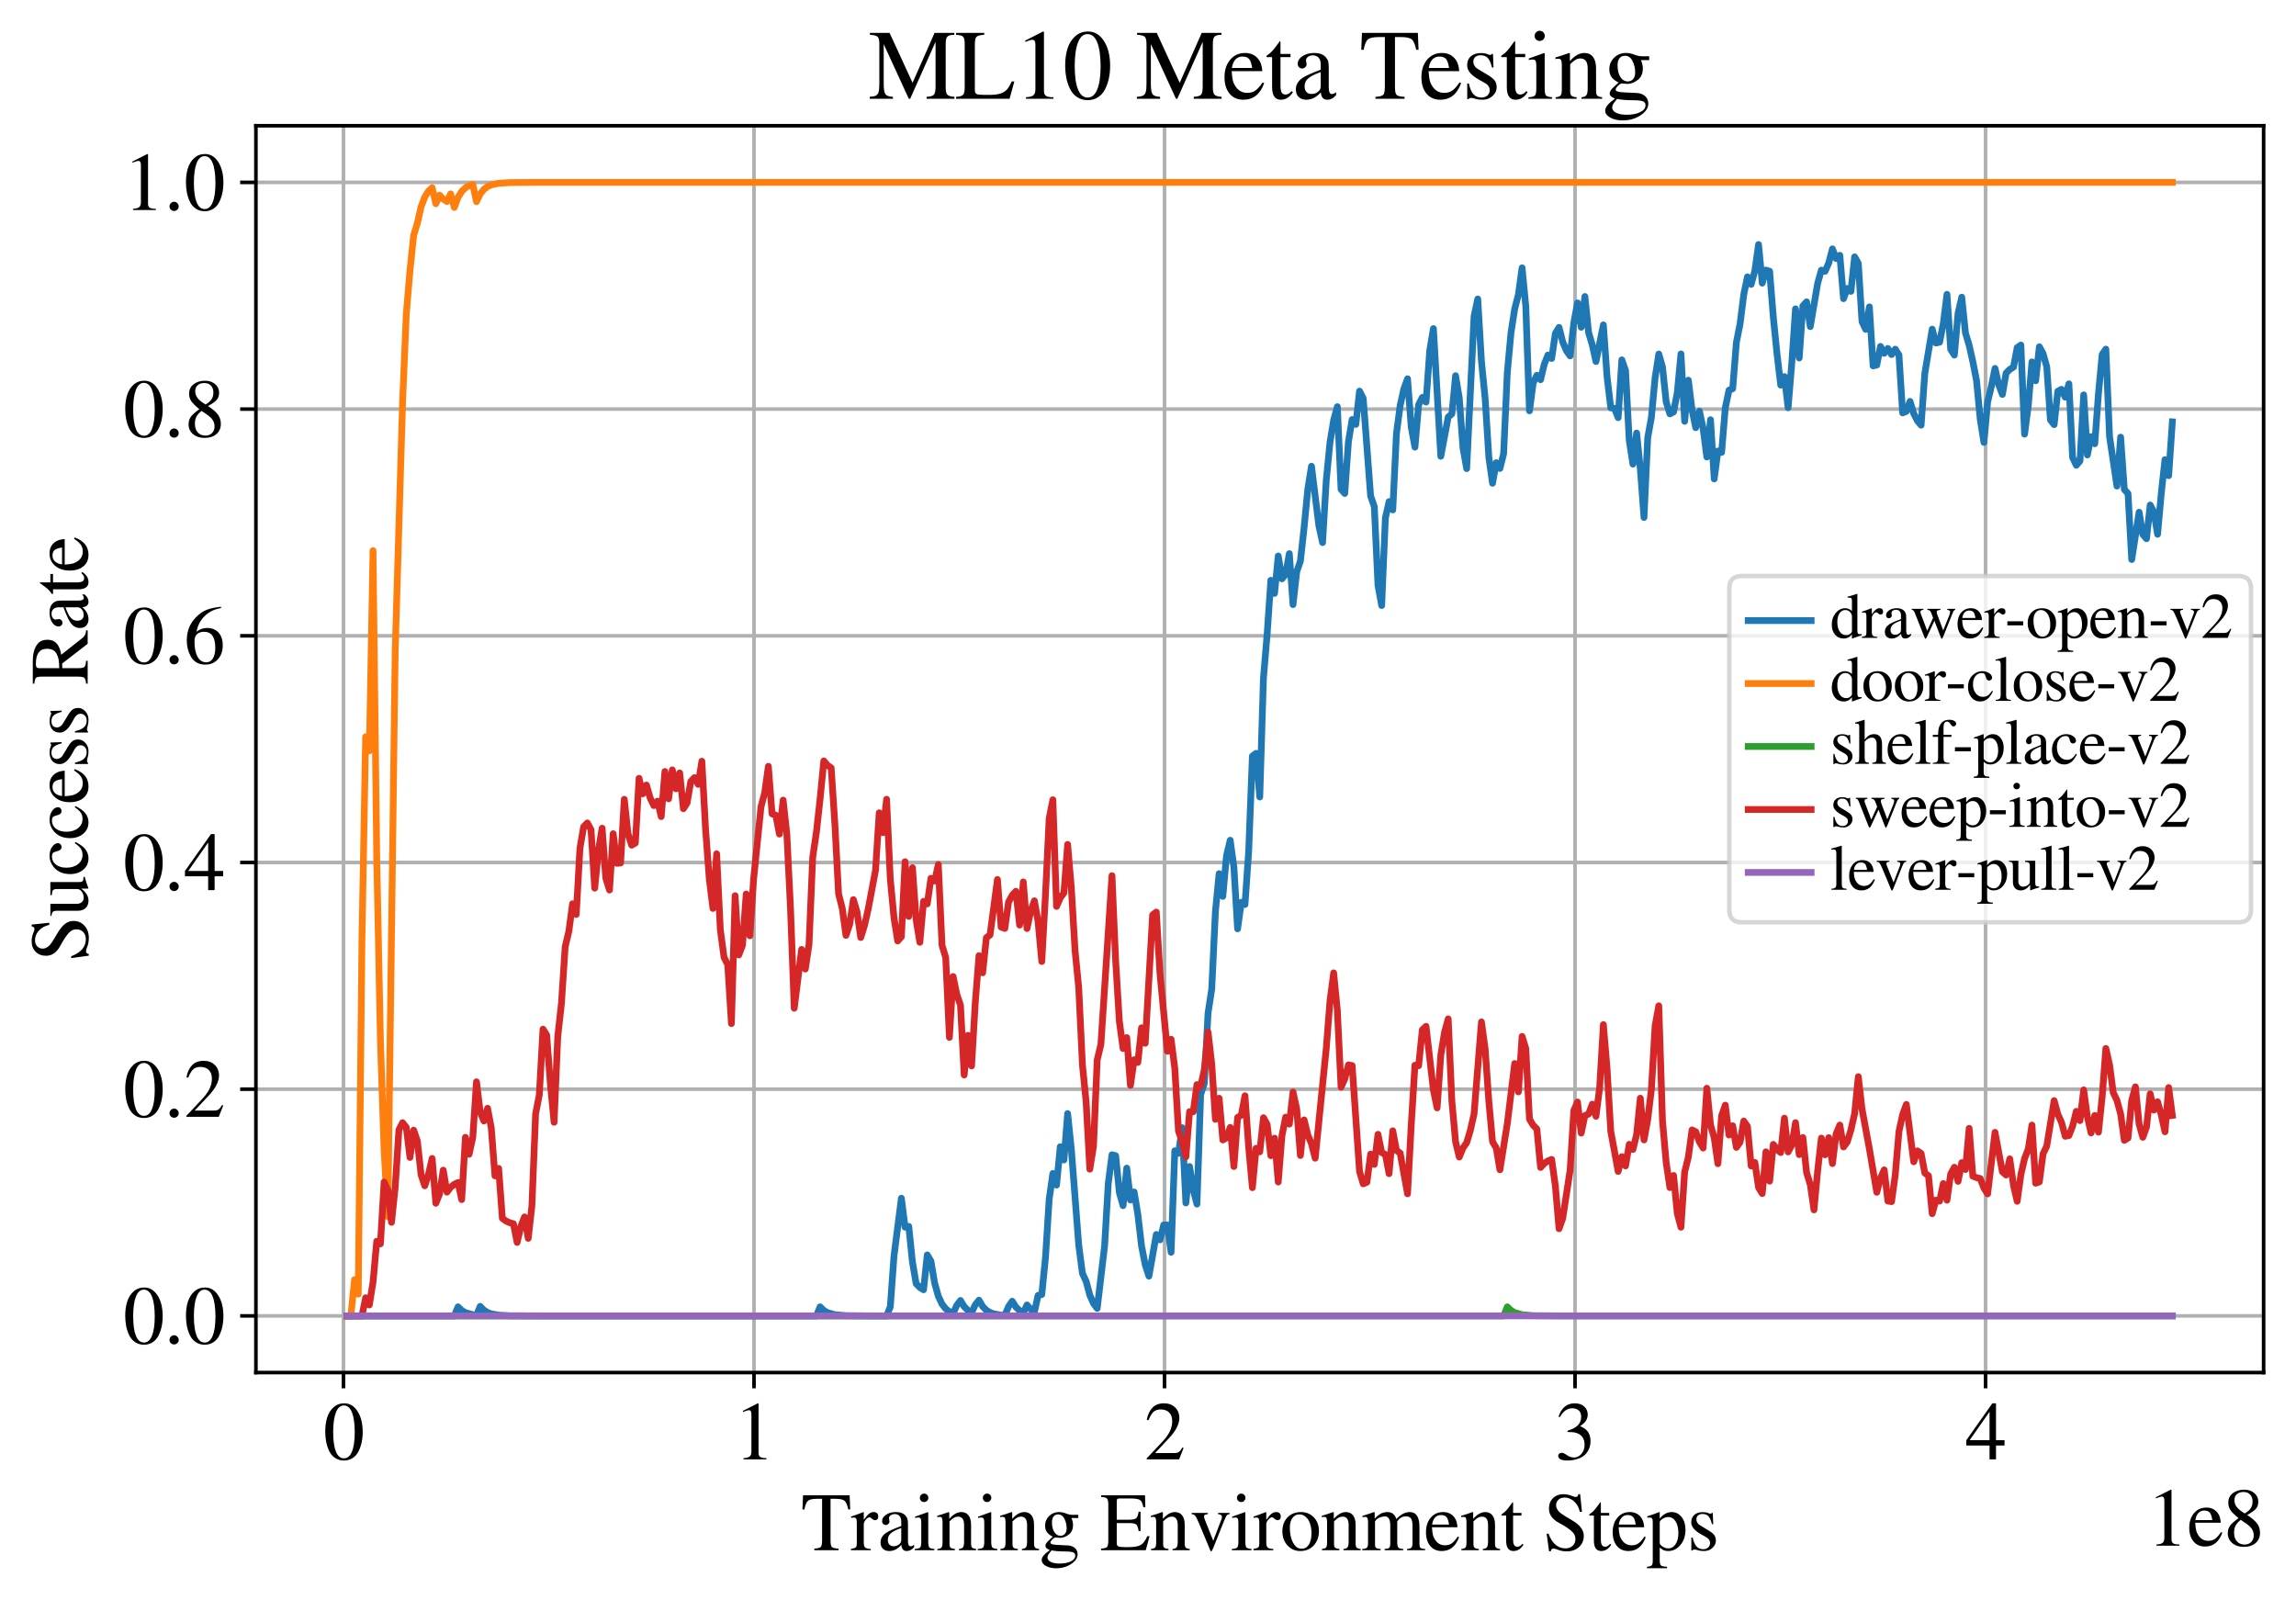 <?xml version="1.0" encoding="utf-8" standalone="no"?>
<!DOCTYPE svg PUBLIC "-//W3C//DTD SVG 1.1//EN"
  "http://www.w3.org/Graphics/SVG/1.1/DTD/svg11.dtd">
<svg xmlns:xlink="http://www.w3.org/1999/xlink" width="510.5pt" height="355.769pt" viewBox="0 0 510.5 355.769" xmlns="http://www.w3.org/2000/svg" version="1.1">
 <defs>
  <style type="text/css">*{stroke-linejoin: round; stroke-linecap: butt}</style>
 </defs>
 <g id="figure_1">
  <g id="patch_1">
   <path d="M 0 355.769 
L 510.5 355.769 
L 510.5 0 
L 0 0 
z
" style="fill: #ffffff"/>
  </g>
  <g id="axes_1">
   <g id="patch_2">
    <path d="M 56.9 305.152 
L 503.3 305.152 
L 503.3 27.952 
L 56.9 27.952 
z
" style="fill: #ffffff"/>
   </g>
   <g id="matplotlib.axis_1">
    <g id="xtick_1">
     <g id="line2d_1">
      <path d="M 76.369 305.152 
L 76.369 27.952 
" clip-path="url(#p9664ac2f12)" style="fill: none; stroke: #b0b0b0; stroke-width: 0.8; stroke-linecap: square"/>
     </g>
     <g id="line2d_2">
      <defs>
       <path id="m50ea2440f4" d="M 0 0 
L 0 3.5 
" style="stroke: #000000; stroke-width: 0.8"/>
      </defs>
      <g>
       <use xlink:href="#m50ea2440f4" x="76.369" y="305.152" style="stroke: #000000; stroke-width: 0.8"/>
      </g>
     </g>
     <g id="text_1">
      <!-- 0 -->
      <g transform="translate(71.869 324.446)scale(0.18 -0.18)">
       <defs>
        <path id="STIXGeneral-Regular-30" d="M 3046 2112 
Q 3046 1683 2963 1302 
Q 2880 922 2717 602 
Q 2554 282 2266 96 
Q 1978 -90 1600 -90 
Q 1210 -90 915 108 
Q 621 307 461 640 
Q 301 973 227 1350 
Q 154 1728 154 2150 
Q 154 2746 301 3222 
Q 448 3699 790 4012 
Q 1133 4326 1626 4326 
Q 2253 4326 2649 3712 
Q 3046 3098 3046 2112 
z
M 2432 2080 
Q 2432 3091 2217 3625 
Q 2003 4160 1587 4160 
Q 1190 4160 979 3622 
Q 768 3085 768 2106 
Q 768 1120 979 598 
Q 1190 77 1600 77 
Q 2003 77 2217 598 
Q 2432 1120 2432 2080 
z
" transform="scale(0.016)"/>
       </defs>
       <use xlink:href="#STIXGeneral-Regular-30"/>
      </g>
     </g>
    </g>
    <g id="xtick_2">
     <g id="line2d_3">
      <path d="M 167.647 305.152 
L 167.647 27.952 
" clip-path="url(#p9664ac2f12)" style="fill: none; stroke: #b0b0b0; stroke-width: 0.8; stroke-linecap: square"/>
     </g>
     <g id="line2d_4">
      <g>
       <use xlink:href="#m50ea2440f4" x="167.647" y="305.152" style="stroke: #000000; stroke-width: 0.8"/>
      </g>
     </g>
     <g id="text_2">
      <!-- 1 -->
      <g transform="translate(163.147 324.446)scale(0.18 -0.18)">
       <defs>
        <path id="STIXGeneral-Regular-31" d="M 2522 0 
L 755 0 
L 755 96 
Q 1107 115 1235 227 
Q 1363 339 1363 608 
L 1363 3482 
Q 1363 3795 1171 3795 
Q 1082 3795 883 3718 
L 710 3654 
L 710 3744 
L 1856 4326 
L 1914 4307 
L 1914 486 
Q 1914 275 2042 185 
Q 2170 96 2522 96 
L 2522 0 
z
" transform="scale(0.016)"/>
       </defs>
       <use xlink:href="#STIXGeneral-Regular-31"/>
      </g>
     </g>
    </g>
    <g id="xtick_3">
     <g id="line2d_5">
      <path d="M 258.924 305.152 
L 258.924 27.952 
" clip-path="url(#p9664ac2f12)" style="fill: none; stroke: #b0b0b0; stroke-width: 0.8; stroke-linecap: square"/>
     </g>
     <g id="line2d_6">
      <g>
       <use xlink:href="#m50ea2440f4" x="258.924" y="305.152" style="stroke: #000000; stroke-width: 0.8"/>
      </g>
     </g>
     <g id="text_3">
      <!-- 2 -->
      <g transform="translate(254.424 324.446)scale(0.18 -0.18)">
       <defs>
        <path id="STIXGeneral-Regular-32" d="M 3034 877 
L 2688 0 
L 186 0 
L 186 77 
L 1325 1286 
Q 1773 1754 1965 2144 
Q 2157 2534 2157 2950 
Q 2157 3379 1920 3616 
Q 1683 3853 1267 3853 
Q 922 3853 720 3673 
Q 518 3494 326 3021 
L 192 3053 
Q 301 3648 630 3987 
Q 960 4326 1523 4326 
Q 2054 4326 2380 4006 
Q 2707 3686 2707 3200 
Q 2707 2477 1888 1613 
L 832 486 
L 2330 486 
Q 2541 486 2665 569 
Q 2790 653 2944 915 
L 3034 877 
z
" transform="scale(0.016)"/>
       </defs>
       <use xlink:href="#STIXGeneral-Regular-32"/>
      </g>
     </g>
    </g>
    <g id="xtick_4">
     <g id="line2d_7">
      <path d="M 350.201 305.152 
L 350.201 27.952 
" clip-path="url(#p9664ac2f12)" style="fill: none; stroke: #b0b0b0; stroke-width: 0.8; stroke-linecap: square"/>
     </g>
     <g id="line2d_8">
      <g>
       <use xlink:href="#m50ea2440f4" x="350.201" y="305.152" style="stroke: #000000; stroke-width: 0.8"/>
      </g>
     </g>
     <g id="text_4">
      <!-- 3 -->
      <g transform="translate(345.701 324.446)scale(0.18 -0.18)">
       <defs>
        <path id="STIXGeneral-Regular-33" d="M 390 3264 
L 288 3290 
Q 435 3770 748 4048 
Q 1062 4326 1542 4326 
Q 1990 4326 2265 4083 
Q 2541 3840 2541 3450 
Q 2541 2925 1946 2566 
Q 2298 2413 2477 2227 
Q 2758 1914 2758 1402 
Q 2758 890 2464 506 
Q 2246 211 1840 60 
Q 1434 -90 979 -90 
Q 262 -90 262 275 
Q 262 378 339 442 
Q 416 506 525 506 
Q 685 506 915 339 
Q 1197 141 1466 141 
Q 1818 141 2058 425 
Q 2298 710 2298 1120 
Q 2298 1856 1632 2048 
Q 1434 2112 979 2112 
L 979 2202 
Q 1338 2323 1517 2432 
Q 2035 2726 2035 3290 
Q 2035 3610 1852 3776 
Q 1670 3942 1344 3942 
Q 768 3942 390 3264 
z
" transform="scale(0.016)"/>
       </defs>
       <use xlink:href="#STIXGeneral-Regular-33"/>
      </g>
     </g>
    </g>
    <g id="xtick_5">
     <g id="line2d_9">
      <path d="M 441.478 305.152 
L 441.478 27.952 
" clip-path="url(#p9664ac2f12)" style="fill: none; stroke: #b0b0b0; stroke-width: 0.8; stroke-linecap: square"/>
     </g>
     <g id="line2d_10">
      <g>
       <use xlink:href="#m50ea2440f4" x="441.478" y="305.152" style="stroke: #000000; stroke-width: 0.8"/>
      </g>
     </g>
     <g id="text_5">
      <!-- 4 -->
      <g transform="translate(436.978 324.446)scale(0.18 -0.18)">
       <defs>
        <path id="STIXGeneral-Regular-34" d="M 3027 1069 
L 2368 1069 
L 2368 0 
L 1869 0 
L 1869 1069 
L 77 1069 
L 77 1478 
L 2086 4326 
L 2368 4326 
L 2368 1478 
L 3027 1478 
L 3027 1069 
z
M 1869 1478 
L 1869 3674 
L 333 1478 
L 1869 1478 
z
" transform="scale(0.016)"/>
       </defs>
       <use xlink:href="#STIXGeneral-Regular-34"/>
      </g>
     </g>
    </g>
    <g id="text_6">
     <!-- Training Environment Steps -->
     <g transform="translate(178.105 344.646)scale(0.18 -0.18)">
      <defs>
       <path id="STIXGeneral-Regular-54" d="M 3795 3149 
L 3642 3149 
Q 3539 3674 3353 3821 
Q 3168 3968 2656 3968 
L 2278 3968 
L 2278 710 
Q 2278 346 2387 243 
Q 2496 141 2893 122 
L 2893 0 
L 1024 0 
L 1024 122 
Q 1427 147 1526 256 
Q 1626 365 1626 787 
L 1626 3968 
L 1242 3968 
Q 723 3968 540 3817 
Q 358 3667 262 3149 
L 109 3149 
L 154 4237 
L 3750 4237 
L 3795 3149 
z
" transform="scale(0.016)"/>
       <path id="STIXGeneral-Regular-72" d="M 1024 2931 
L 1024 2342 
Q 1267 2688 1430 2816 
Q 1594 2944 1792 2944 
Q 1958 2944 2051 2854 
Q 2144 2765 2144 2605 
Q 2144 2470 2077 2393 
Q 2010 2317 1894 2317 
Q 1773 2317 1638 2445 
Q 1536 2541 1472 2541 
Q 1338 2541 1181 2355 
Q 1024 2170 1024 2016 
L 1024 576 
Q 1024 301 1133 205 
Q 1242 109 1568 96 
L 1568 0 
L 32 0 
L 32 96 
Q 339 154 412 224 
Q 486 294 486 538 
L 486 2138 
Q 486 2349 438 2435 
Q 390 2522 269 2522 
Q 166 2522 45 2496 
L 45 2598 
Q 448 2726 992 2944 
L 1024 2931 
z
" transform="scale(0.016)"/>
       <path id="STIXGeneral-Regular-61" d="M 2829 422 
L 2829 243 
Q 2586 -64 2253 -64 
Q 1888 -64 1843 403 
L 1837 403 
Q 1427 -64 909 -64 
Q 608 -64 422 112 
Q 237 288 237 602 
Q 237 1050 685 1350 
Q 992 1555 1837 1869 
L 1837 2214 
Q 1837 2502 1699 2646 
Q 1562 2790 1338 2790 
Q 1146 2790 1018 2697 
Q 890 2605 890 2477 
Q 890 2419 909 2348 
Q 928 2278 928 2208 
Q 928 2112 841 2029 
Q 755 1946 634 1946 
Q 525 1946 441 2029 
Q 358 2112 358 2240 
Q 358 2547 685 2752 
Q 986 2944 1421 2944 
Q 1939 2944 2176 2656 
Q 2291 2522 2323 2384 
Q 2355 2246 2355 1946 
L 2355 723 
Q 2355 301 2554 301 
Q 2682 301 2829 422 
z
M 1837 813 
L 1837 1715 
Q 1248 1510 1018 1293 
Q 800 1094 800 800 
Q 800 557 921 432 
Q 1043 307 1242 307 
Q 1453 307 1613 410 
Q 1747 506 1792 589 
Q 1837 672 1837 813 
z
" transform="scale(0.016)"/>
       <path id="STIXGeneral-Regular-69" d="M 1152 4045 
Q 1152 3904 1056 3811 
Q 960 3718 819 3718 
Q 685 3718 592 3811 
Q 499 3904 499 4045 
Q 499 4179 595 4275 
Q 691 4371 826 4371 
Q 966 4371 1059 4275 
Q 1152 4179 1152 4045 
z
M 1619 0 
L 102 0 
L 102 96 
Q 435 115 521 211 
Q 608 307 608 666 
L 608 2118 
Q 608 2342 563 2432 
Q 518 2522 397 2522 
Q 243 2522 128 2490 
L 128 2592 
L 1120 2944 
L 1146 2918 
L 1146 672 
Q 1146 314 1226 218 
Q 1306 122 1619 96 
L 1619 0 
z
" transform="scale(0.016)"/>
       <path id="STIXGeneral-Regular-6e" d="M 3104 0 
L 1773 0 
L 1779 96 
Q 2016 115 2096 233 
Q 2176 352 2176 672 
L 2176 1946 
Q 2176 2592 1709 2592 
Q 1549 2592 1408 2515 
Q 1267 2438 1050 2227 
L 1050 461 
Q 1050 269 1136 192 
Q 1222 115 1466 96 
L 1466 0 
L 115 0 
L 115 96 
Q 358 115 435 214 
Q 512 314 512 602 
L 512 2157 
Q 512 2394 467 2483 
Q 422 2573 288 2573 
Q 160 2573 102 2547 
L 102 2656 
Q 550 2784 979 2944 
L 1030 2925 
L 1030 2426 
L 1037 2426 
Q 1491 2944 1958 2944 
Q 2323 2944 2518 2688 
Q 2714 2432 2714 1958 
L 2714 544 
Q 2714 288 2790 205 
Q 2867 122 3104 96 
L 3104 0 
z
" transform="scale(0.016)"/>
       <path id="STIXGeneral-Regular-67" d="M 3008 2483 
L 2477 2483 
Q 2598 2208 2598 1946 
Q 2598 1453 2265 1203 
Q 1933 954 1600 954 
Q 1530 954 1357 973 
L 1235 986 
Q 1107 947 979 812 
Q 851 678 851 582 
Q 851 435 1350 410 
L 2176 371 
Q 2528 358 2739 172 
Q 2950 -13 2950 -314 
Q 2950 -685 2566 -986 
Q 2035 -1395 1286 -1395 
Q 826 -1395 502 -1212 
Q 179 -1030 179 -774 
Q 179 -595 320 -419 
Q 461 -243 806 6 
Q 602 102 534 172 
Q 467 243 467 346 
Q 467 531 762 787 
Q 909 915 1037 1043 
Q 717 1203 579 1401 
Q 442 1600 442 1901 
Q 442 2336 752 2640 
Q 1062 2944 1510 2944 
Q 1766 2944 2022 2848 
L 2163 2797 
Q 2349 2733 2515 2733 
L 3008 2733 
L 3008 2483 
z
M 973 2163 
L 973 2144 
Q 973 1683 1155 1398 
Q 1338 1114 1632 1114 
Q 1850 1114 1978 1270 
Q 2106 1427 2106 1690 
Q 2106 2112 1914 2464 
Q 1754 2765 1446 2765 
Q 1222 2765 1097 2605 
Q 973 2445 973 2163 
z
M 2771 -410 
Q 2771 -230 2595 -163 
Q 2419 -96 1978 -96 
Q 1344 -96 941 -13 
Q 749 -243 688 -348 
Q 627 -454 627 -563 
Q 627 -774 880 -902 
Q 1133 -1030 1555 -1030 
Q 2099 -1030 2435 -860 
Q 2771 -691 2771 -410 
z
" transform="scale(0.016)"/>
       <path id="STIXGeneral-Regular-20" transform="scale(0.016)"/>
       <path id="STIXGeneral-Regular-45" d="M 3821 1082 
L 3526 0 
L 77 0 
L 77 122 
Q 442 147 538 252 
Q 634 358 634 730 
L 634 3520 
Q 634 3878 534 3987 
Q 435 4096 77 4115 
L 77 4237 
L 3469 4237 
L 3494 3322 
L 3334 3322 
Q 3264 3750 3085 3872 
Q 2906 3994 2349 3994 
L 1510 3994 
Q 1370 3994 1328 3952 
Q 1286 3910 1286 3763 
L 1286 2355 
L 2253 2355 
Q 2656 2355 2787 2470 
Q 2918 2586 2976 2970 
L 3123 2970 
L 3123 1472 
L 2976 1472 
Q 2918 1875 2790 1984 
Q 2662 2093 2253 2093 
L 1286 2093 
L 1286 538 
Q 1286 346 1420 291 
Q 1555 237 1933 237 
L 2163 237 
Q 2848 237 3136 403 
Q 3424 570 3642 1082 
L 3821 1082 
z
" transform="scale(0.016)"/>
       <path id="STIXGeneral-Regular-76" d="M 3053 2880 
L 3053 2784 
Q 2906 2771 2835 2688 
Q 2765 2605 2637 2285 
L 1818 230 
Q 1690 -90 1638 -90 
Q 1587 -90 1523 77 
Q 1510 96 1497 141 
Q 1485 186 1472 211 
L 704 2048 
Q 499 2534 403 2652 
Q 307 2771 122 2784 
L 122 2880 
L 1376 2880 
L 1376 2784 
Q 1210 2771 1146 2732 
Q 1082 2694 1082 2611 
Q 1082 2509 1139 2368 
L 1792 730 
L 2426 2387 
Q 2464 2483 2464 2579 
Q 2464 2758 2163 2784 
L 2163 2880 
L 3053 2880 
z
" transform="scale(0.016)"/>
       <path id="STIXGeneral-Regular-6f" d="M 3008 1478 
Q 3008 806 2608 371 
Q 2208 -64 1568 -64 
Q 979 -64 582 368 
Q 186 800 186 1459 
Q 186 2125 582 2534 
Q 979 2944 1626 2944 
Q 2221 2944 2614 2537 
Q 3008 2131 3008 1478 
z
M 2432 1306 
Q 2432 2035 2112 2445 
Q 1856 2765 1504 2765 
Q 1171 2765 966 2493 
Q 762 2221 762 1747 
Q 762 928 1101 435 
Q 1318 115 1677 115 
Q 2029 115 2230 432 
Q 2432 749 2432 1306 
z
" transform="scale(0.016)"/>
       <path id="STIXGeneral-Regular-6d" d="M 4960 0 
L 3565 0 
L 3565 96 
Q 3834 122 3907 208 
Q 3981 294 3981 576 
L 3981 1894 
Q 3981 2278 3869 2444 
Q 3757 2611 3488 2611 
Q 3264 2611 3107 2521 
Q 2950 2432 2803 2221 
L 2803 608 
Q 2803 301 2896 201 
Q 2989 102 3264 96 
L 3264 0 
L 1830 0 
L 1830 96 
Q 2112 115 2189 188 
Q 2266 262 2266 550 
L 2266 1901 
Q 2266 2611 1850 2611 
Q 1670 2611 1468 2531 
Q 1267 2451 1171 2336 
Q 1088 2240 1088 2227 
L 1088 448 
Q 1088 243 1177 176 
Q 1267 109 1523 96 
L 1523 0 
L 102 0 
L 102 96 
Q 371 102 460 195 
Q 550 288 550 563 
L 550 2150 
Q 550 2387 499 2480 
Q 448 2573 326 2573 
Q 230 2573 122 2547 
L 122 2656 
Q 557 2778 1011 2944 
L 1062 2925 
L 1062 2451 
L 1075 2451 
Q 1363 2752 1584 2848 
Q 1805 2944 2054 2944 
Q 2560 2944 2733 2406 
Q 3232 2944 3776 2944 
Q 4518 2944 4518 1792 
L 4518 493 
Q 4518 282 4582 202 
Q 4646 122 4794 109 
L 4960 96 
L 4960 0 
z
" transform="scale(0.016)"/>
       <path id="STIXGeneral-Regular-65" d="M 2611 1050 
L 2714 1005 
Q 2330 -64 1376 -64 
Q 813 -64 486 329 
Q 160 723 160 1389 
Q 160 2074 525 2509 
Q 890 2944 1485 2944 
Q 2061 2944 2374 2502 
Q 2560 2246 2592 1773 
L 621 1773 
Q 646 1370 700 1158 
Q 755 947 915 730 
Q 1184 378 1626 378 
Q 1939 378 2153 531 
Q 2368 685 2611 1050 
z
M 634 1978 
L 1939 1978 
Q 1882 2381 1750 2547 
Q 1619 2714 1312 2714 
Q 1043 2714 864 2525 
Q 685 2336 634 1978 
z
" transform="scale(0.016)"/>
       <path id="STIXGeneral-Regular-74" d="M 1702 493 
L 1786 422 
Q 1478 -64 1011 -64 
Q 448 -64 448 749 
L 448 2675 
L 109 2675 
Q 83 2694 83 2720 
Q 83 2771 192 2842 
Q 435 2982 813 3526 
Q 826 3546 874 3606 
Q 922 3667 941 3706 
Q 986 3706 986 3622 
L 986 2880 
L 1632 2880 
L 1632 2675 
L 986 2675 
L 986 845 
Q 986 538 1062 403 
Q 1139 269 1318 269 
Q 1510 269 1702 493 
z
" transform="scale(0.016)"/>
       <path id="STIXGeneral-Regular-53" d="M 3002 2963 
L 2842 2963 
Q 2733 3360 2579 3565 
Q 2189 4064 1651 4064 
Q 1357 4064 1181 3894 
Q 1005 3725 1005 3456 
Q 1005 3328 1069 3206 
Q 1133 3085 1206 2998 
Q 1280 2912 1465 2784 
Q 1651 2656 1766 2589 
Q 1882 2522 2150 2362 
Q 2669 2061 2905 1763 
Q 3142 1466 3142 1107 
Q 3142 576 2771 243 
Q 2400 -90 1837 -90 
Q 1421 -90 1082 58 
Q 915 128 781 128 
Q 704 128 653 70 
Q 602 13 602 -83 
L 461 -83 
L 275 1274 
L 416 1274 
Q 845 141 1734 141 
Q 2074 141 2285 342 
Q 2496 544 2496 858 
Q 2496 1158 2310 1363 
Q 2003 1696 1235 2106 
Q 454 2522 454 3206 
Q 454 3718 768 4022 
Q 1082 4326 1568 4326 
Q 1907 4326 2240 4186 
Q 2413 4109 2522 4109 
Q 2688 4109 2726 4326 
L 2861 4326 
L 3002 2963 
z
" transform="scale(0.016)"/>
       <path id="STIXGeneral-Regular-70" d="M 1018 2931 
L 1018 2438 
Q 1421 2944 1939 2944 
Q 2406 2944 2707 2560 
Q 3008 2176 3008 1581 
Q 3008 883 2621 409 
Q 2234 -64 1664 -64 
Q 1466 -64 1328 -6 
Q 1190 51 1018 211 
L 1018 -794 
Q 1018 -1094 1120 -1180 
Q 1222 -1267 1581 -1274 
L 1581 -1389 
L 32 -1389 
L 32 -1280 
Q 314 -1254 397 -1171 
Q 480 -1088 480 -838 
L 480 2157 
Q 480 2381 429 2451 
Q 378 2522 218 2522 
Q 115 2522 58 2515 
L 58 2618 
Q 506 2752 979 2944 
L 1018 2931 
z
M 1018 2138 
L 1018 563 
Q 1018 422 1238 281 
Q 1459 141 1683 141 
Q 2029 141 2243 467 
Q 2458 794 2458 1325 
Q 2458 1888 2243 2224 
Q 2029 2560 1670 2560 
Q 1446 2560 1232 2419 
Q 1018 2278 1018 2138 
z
" transform="scale(0.016)"/>
       <path id="STIXGeneral-Regular-73" d="M 998 1926 
L 1664 1523 
Q 1984 1331 2105 1164 
Q 2227 998 2227 736 
Q 2227 416 1961 176 
Q 1696 -64 1331 -64 
Q 1030 -64 864 -6 
Q 691 51 570 51 
Q 461 51 416 -26 
L 333 -26 
L 333 979 
L 435 979 
Q 538 512 730 294 
Q 922 77 1248 77 
Q 1485 77 1632 211 
Q 1779 346 1779 550 
Q 1779 845 1440 1030 
L 1094 1222 
Q 326 1651 326 2150 
Q 326 2522 566 2730 
Q 806 2938 1210 2938 
Q 1491 2938 1638 2867 
Q 1754 2816 1818 2816 
Q 1862 2816 1920 2880 
L 1990 2880 
L 2022 2010 
L 1926 2010 
Q 1818 2445 1654 2621 
Q 1491 2797 1203 2797 
Q 986 2797 854 2688 
Q 723 2579 723 2362 
Q 723 2253 796 2128 
Q 870 2003 998 1926 
z
" transform="scale(0.016)"/>
      </defs>
      <use xlink:href="#STIXGeneral-Regular-54"/>
      <use xlink:href="#STIXGeneral-Regular-72" x="61.1"/>
      <use xlink:href="#STIXGeneral-Regular-61" x="94.4"/>
      <use xlink:href="#STIXGeneral-Regular-69" x="138.8"/>
      <use xlink:href="#STIXGeneral-Regular-6e" x="166.6"/>
      <use xlink:href="#STIXGeneral-Regular-69" x="216.6"/>
      <use xlink:href="#STIXGeneral-Regular-6e" x="244.4"/>
      <use xlink:href="#STIXGeneral-Regular-67" x="294.4"/>
      <use xlink:href="#STIXGeneral-Regular-20" x="344.4"/>
      <use xlink:href="#STIXGeneral-Regular-45" x="369.4"/>
      <use xlink:href="#STIXGeneral-Regular-6e" x="430.5"/>
      <use xlink:href="#STIXGeneral-Regular-76" x="480.5"/>
      <use xlink:href="#STIXGeneral-Regular-69" x="530.5"/>
      <use xlink:href="#STIXGeneral-Regular-72" x="558.3"/>
      <use xlink:href="#STIXGeneral-Regular-6f" x="591.6"/>
      <use xlink:href="#STIXGeneral-Regular-6e" x="641.6"/>
      <use xlink:href="#STIXGeneral-Regular-6d" x="691.6"/>
      <use xlink:href="#STIXGeneral-Regular-65" x="769.4"/>
      <use xlink:href="#STIXGeneral-Regular-6e" x="813.8"/>
      <use xlink:href="#STIXGeneral-Regular-74" x="863.8"/>
      <use xlink:href="#STIXGeneral-Regular-20" x="891.6"/>
      <use xlink:href="#STIXGeneral-Regular-53" x="916.6"/>
      <use xlink:href="#STIXGeneral-Regular-74" x="972.2"/>
      <use xlink:href="#STIXGeneral-Regular-65" x="1000"/>
      <use xlink:href="#STIXGeneral-Regular-70" x="1044.4"/>
      <use xlink:href="#STIXGeneral-Regular-73" x="1094.4"/>
     </g>
    </g>
    <g id="text_7">
     <!-- 1e8 -->
     <g transform="translate(477.307 343.646)scale(0.18 -0.18)">
      <defs>
       <path id="STIXGeneral-Regular-38" d="M 2848 992 
Q 2848 499 2505 204 
Q 2163 -90 1587 -90 
Q 1050 -90 704 204 
Q 358 499 358 954 
Q 358 1293 524 1533 
Q 691 1773 1190 2125 
Q 710 2522 553 2765 
Q 397 3008 397 3328 
Q 397 3782 745 4054 
Q 1094 4326 1638 4326 
Q 2106 4326 2410 4060 
Q 2714 3795 2714 3411 
Q 2714 3059 2531 2848 
Q 2349 2637 1856 2374 
Q 2432 1990 2640 1689 
Q 2848 1389 2848 992 
z
M 2272 3411 
Q 2272 3744 2086 3945 
Q 1901 4147 1574 4147 
Q 1248 4147 1059 3977 
Q 870 3808 870 3513 
Q 870 3219 1059 2979 
Q 1248 2739 1670 2490 
Q 1997 2682 2134 2896 
Q 2272 3110 2272 3411 
z
M 1734 1741 
L 1357 1997 
Q 1075 1766 960 1545 
Q 845 1325 845 1011 
Q 845 576 1065 333 
Q 1286 90 1658 90 
Q 1971 90 2166 285 
Q 2362 480 2362 794 
Q 2362 1082 2214 1299 
Q 2067 1517 1734 1741 
z
" transform="scale(0.016)"/>
      </defs>
      <use xlink:href="#STIXGeneral-Regular-31"/>
      <use xlink:href="#STIXGeneral-Regular-65" x="50"/>
      <use xlink:href="#STIXGeneral-Regular-38" x="94.4"/>
     </g>
    </g>
   </g>
   <g id="matplotlib.axis_2">
    <g id="ytick_1">
     <g id="line2d_11">
      <path d="M 56.9 292.552 
L 503.3 292.552 
" clip-path="url(#p9664ac2f12)" style="fill: none; stroke: #b0b0b0; stroke-width: 0.8; stroke-linecap: square"/>
     </g>
     <g id="line2d_12">
      <defs>
       <path id="m077a9dcd43" d="M 0 0 
L -3.5 0 
" style="stroke: #000000; stroke-width: 0.8"/>
      </defs>
      <g>
       <use xlink:href="#m077a9dcd43" x="56.9" y="292.552" style="stroke: #000000; stroke-width: 0.8"/>
      </g>
     </g>
     <g id="text_8">
      <!-- 0.0 -->
      <g transform="translate(27.4 298.699)scale(0.18 -0.18)">
       <defs>
        <path id="STIXGeneral-Regular-2e" d="M 1158 275 
Q 1158 134 1052 32 
Q 947 -70 800 -70 
Q 653 -70 550 32 
Q 448 134 448 281 
Q 448 429 553 534 
Q 659 640 806 640 
Q 947 640 1052 531 
Q 1158 422 1158 275 
z
" transform="scale(0.016)"/>
       </defs>
       <use xlink:href="#STIXGeneral-Regular-30"/>
       <use xlink:href="#STIXGeneral-Regular-2e" x="50"/>
       <use xlink:href="#STIXGeneral-Regular-30" x="75"/>
      </g>
     </g>
    </g>
    <g id="ytick_2">
     <g id="line2d_13">
      <path d="M 56.9 242.152 
L 503.3 242.152 
" clip-path="url(#p9664ac2f12)" style="fill: none; stroke: #b0b0b0; stroke-width: 0.8; stroke-linecap: square"/>
     </g>
     <g id="line2d_14">
      <g>
       <use xlink:href="#m077a9dcd43" x="56.9" y="242.152" style="stroke: #000000; stroke-width: 0.8"/>
      </g>
     </g>
     <g id="text_9">
      <!-- 0.2 -->
      <g transform="translate(27.4 248.299)scale(0.18 -0.18)">
       <use xlink:href="#STIXGeneral-Regular-30"/>
       <use xlink:href="#STIXGeneral-Regular-2e" x="50"/>
       <use xlink:href="#STIXGeneral-Regular-32" x="75"/>
      </g>
     </g>
    </g>
    <g id="ytick_3">
     <g id="line2d_15">
      <path d="M 56.9 191.752 
L 503.3 191.752 
" clip-path="url(#p9664ac2f12)" style="fill: none; stroke: #b0b0b0; stroke-width: 0.8; stroke-linecap: square"/>
     </g>
     <g id="line2d_16">
      <g>
       <use xlink:href="#m077a9dcd43" x="56.9" y="191.752" style="stroke: #000000; stroke-width: 0.8"/>
      </g>
     </g>
     <g id="text_10">
      <!-- 0.4 -->
      <g transform="translate(27.4 197.899)scale(0.18 -0.18)">
       <use xlink:href="#STIXGeneral-Regular-30"/>
       <use xlink:href="#STIXGeneral-Regular-2e" x="50"/>
       <use xlink:href="#STIXGeneral-Regular-34" x="75"/>
      </g>
     </g>
    </g>
    <g id="ytick_4">
     <g id="line2d_17">
      <path d="M 56.9 141.352 
L 503.3 141.352 
" clip-path="url(#p9664ac2f12)" style="fill: none; stroke: #b0b0b0; stroke-width: 0.8; stroke-linecap: square"/>
     </g>
     <g id="line2d_18">
      <g>
       <use xlink:href="#m077a9dcd43" x="56.9" y="141.352" style="stroke: #000000; stroke-width: 0.8"/>
      </g>
     </g>
     <g id="text_11">
      <!-- 0.6 -->
      <g transform="translate(27.4 147.499)scale(0.18 -0.18)">
       <defs>
        <path id="STIXGeneral-Regular-36" d="M 2854 4378 
L 2867 4275 
Q 2112 4154 1606 3664 
Q 1101 3174 973 2451 
Q 1344 2739 1786 2739 
Q 2349 2739 2672 2380 
Q 2995 2022 2995 1402 
Q 2995 774 2669 378 
Q 2291 -90 1651 -90 
Q 870 -90 518 557 
Q 218 1107 218 1786 
Q 218 2835 915 3552 
Q 1312 3962 1731 4131 
Q 2150 4301 2854 4378 
z
M 2419 1203 
Q 2419 2445 1555 2445 
Q 1235 2445 1024 2275 
Q 813 2106 813 1702 
Q 813 954 1046 522 
Q 1280 90 1722 90 
Q 2061 90 2240 394 
Q 2419 698 2419 1203 
z
" transform="scale(0.016)"/>
       </defs>
       <use xlink:href="#STIXGeneral-Regular-30"/>
       <use xlink:href="#STIXGeneral-Regular-2e" x="50"/>
       <use xlink:href="#STIXGeneral-Regular-36" x="75"/>
      </g>
     </g>
    </g>
    <g id="ytick_5">
     <g id="line2d_19">
      <path d="M 56.9 90.952 
L 503.3 90.952 
" clip-path="url(#p9664ac2f12)" style="fill: none; stroke: #b0b0b0; stroke-width: 0.8; stroke-linecap: square"/>
     </g>
     <g id="line2d_20">
      <g>
       <use xlink:href="#m077a9dcd43" x="56.9" y="90.952" style="stroke: #000000; stroke-width: 0.8"/>
      </g>
     </g>
     <g id="text_12">
      <!-- 0.8 -->
      <g transform="translate(27.4 97.099)scale(0.18 -0.18)">
       <use xlink:href="#STIXGeneral-Regular-30"/>
       <use xlink:href="#STIXGeneral-Regular-2e" x="50"/>
       <use xlink:href="#STIXGeneral-Regular-38" x="75"/>
      </g>
     </g>
    </g>
    <g id="ytick_6">
     <g id="line2d_21">
      <path d="M 56.9 40.552 
L 503.3 40.552 
" clip-path="url(#p9664ac2f12)" style="fill: none; stroke: #b0b0b0; stroke-width: 0.8; stroke-linecap: square"/>
     </g>
     <g id="line2d_22">
      <g>
       <use xlink:href="#m077a9dcd43" x="56.9" y="40.552" style="stroke: #000000; stroke-width: 0.8"/>
      </g>
     </g>
     <g id="text_13">
      <!-- 1.0 -->
      <g transform="translate(27.4 46.699)scale(0.18 -0.18)">
       <use xlink:href="#STIXGeneral-Regular-31"/>
       <use xlink:href="#STIXGeneral-Regular-2e" x="50"/>
       <use xlink:href="#STIXGeneral-Regular-30" x="75"/>
      </g>
     </g>
    </g>
    <g id="text_14">
     <!-- Success Rate -->
     <g transform="translate(19.493 213.797)rotate(-90)scale(0.18 -0.18)">
      <defs>
       <path id="STIXGeneral-Regular-75" d="M 3072 320 
L 3072 230 
Q 2573 96 2195 -58 
L 2163 -38 
L 2163 486 
L 2150 486 
Q 1747 -64 1235 -64 
Q 870 -64 662 160 
Q 454 384 454 755 
L 454 2362 
Q 454 2598 371 2688 
Q 288 2778 58 2790 
L 58 2880 
L 992 2880 
L 992 813 
Q 992 595 1123 451 
Q 1254 307 1446 307 
Q 1760 307 1984 506 
Q 2067 582 2099 649 
Q 2131 717 2131 877 
L 2131 2355 
Q 2131 2605 2041 2678 
Q 1952 2752 1658 2771 
L 1658 2880 
L 2669 2880 
L 2669 685 
Q 2669 461 2742 390 
Q 2816 320 3034 320 
L 3072 320 
z
" transform="scale(0.016)"/>
       <path id="STIXGeneral-Regular-63" d="M 2547 998 
L 2637 941 
Q 2362 403 2112 205 
Q 1786 -64 1376 -64 
Q 845 -64 502 336 
Q 160 736 160 1357 
Q 160 2170 698 2618 
Q 1094 2944 1562 2944 
Q 1965 2944 2256 2749 
Q 2547 2554 2547 2285 
Q 2547 2176 2457 2096 
Q 2368 2016 2246 2016 
Q 2022 2016 1939 2310 
L 1901 2451 
Q 1850 2630 1773 2694 
Q 1696 2758 1523 2758 
Q 1133 2758 893 2451 
Q 653 2144 653 1645 
Q 653 1094 928 745 
Q 1203 397 1645 397 
Q 1920 397 2118 528 
Q 2317 659 2547 998 
z
" transform="scale(0.016)"/>
       <path id="STIXGeneral-Regular-52" d="M 4224 0 
L 3187 0 
L 1664 1971 
L 1306 1958 
L 1306 717 
Q 1306 352 1405 249 
Q 1504 147 1875 122 
L 1875 0 
L 109 0 
L 109 122 
Q 474 154 563 262 
Q 653 371 653 794 
L 653 3526 
Q 653 3885 563 3987 
Q 474 4090 109 4115 
L 109 4237 
L 1850 4237 
Q 2726 4237 3187 3859 
Q 3501 3603 3501 3091 
Q 3501 2221 2342 2042 
L 3622 422 
Q 3757 256 3878 198 
Q 4000 141 4224 122 
L 4224 0 
z
M 1306 3731 
L 1306 2195 
Q 1766 2202 1990 2246 
Q 2214 2291 2438 2413 
Q 2803 2618 2803 3142 
Q 2803 4000 1632 4000 
Q 1459 4000 1382 3945 
Q 1306 3891 1306 3731 
z
" transform="scale(0.016)"/>
      </defs>
      <use xlink:href="#STIXGeneral-Regular-53"/>
      <use xlink:href="#STIXGeneral-Regular-75" x="55.6"/>
      <use xlink:href="#STIXGeneral-Regular-63" x="105.6"/>
      <use xlink:href="#STIXGeneral-Regular-63" x="150"/>
      <use xlink:href="#STIXGeneral-Regular-65" x="194.4"/>
      <use xlink:href="#STIXGeneral-Regular-73" x="238.8"/>
      <use xlink:href="#STIXGeneral-Regular-73" x="277.7"/>
      <use xlink:href="#STIXGeneral-Regular-20" x="316.6"/>
      <use xlink:href="#STIXGeneral-Regular-52" x="341.6"/>
      <use xlink:href="#STIXGeneral-Regular-61" x="408.3"/>
      <use xlink:href="#STIXGeneral-Regular-74" x="452.7"/>
      <use xlink:href="#STIXGeneral-Regular-65" x="480.5"/>
     </g>
    </g>
   </g>
   <g id="line2d_23">
    <path d="M 77.191 292.552 
L 101.014 292.552 
L 101.836 290.536 
L 102.657 291.343 
L 103.479 291.826 
L 105.122 292.291 
L 105.943 292.395 
L 106.765 290.442 
L 107.586 291.286 
L 108.408 291.793 
L 109.229 292.096 
L 110.872 292.388 
L 113.337 292.517 
L 121.552 292.552 
L 181.521 292.552 
L 182.342 290.536 
L 183.164 291.343 
L 183.985 291.826 
L 185.628 292.291 
L 188.093 292.496 
L 193.843 292.551 
L 197.129 292.552 
L 197.951 290.536 
L 198.772 279.246 
L 200.415 266.392 
L 201.237 272.824 
L 202.058 272.651 
L 202.88 280.612 
L 203.701 285.388 
L 204.523 286.238 
L 205.344 286.747 
L 206.166 278.989 
L 206.987 280.382 
L 207.809 285.25 
L 208.63 288.171 
L 209.451 289.923 
L 210.273 290.975 
L 211.094 291.606 
L 211.916 291.984 
L 212.737 290.195 
L 213.559 289.122 
L 214.38 290.494 
L 215.202 291.317 
L 216.023 291.811 
L 216.845 290.092 
L 217.666 289.06 
L 218.488 290.457 
L 219.309 291.295 
L 220.131 291.798 
L 220.952 292.1 
L 222.595 292.389 
L 223.417 292.454 
L 224.238 290.477 
L 225.06 289.291 
L 225.881 290.596 
L 226.703 291.378 
L 227.524 291.848 
L 228.346 290.114 
L 229.167 291.089 
L 229.989 291.674 
L 230.81 287.993 
L 231.632 287.801 
L 232.453 279.621 
L 233.275 266.65 
L 234.096 260.883 
L 234.918 263.47 
L 235.739 254.943 
L 236.561 257.891 
L 237.382 247.563 
L 238.204 255.479 
L 239.847 276.787 
L 240.668 283.093 
L 241.49 284.861 
L 242.311 287.937 
L 243.133 289.783 
L 243.954 290.891 
L 245.597 277.036 
L 246.419 263.082 
L 247.24 256.726 
L 248.062 256.945 
L 248.883 265.14 
L 249.705 268.041 
L 250.526 259.701 
L 251.348 266.794 
L 252.169 265.001 
L 252.991 269.973 
L 253.812 276.989 
L 254.634 281.198 
L 255.455 283.724 
L 257.098 274.456 
L 257.92 275.646 
L 258.741 272.329 
L 259.563 272.354 
L 260.384 278.417 
L 261.206 255.847 
L 262.027 256.417 
L 262.849 250.711 
L 263.67 267.448 
L 264.492 259.345 
L 265.313 264.564 
L 266.135 267.695 
L 266.956 243.366 
L 267.778 240.864 
L 268.599 225.252 
L 269.421 219.916 
L 270.242 202.602 
L 271.064 194.23 
L 271.885 199.287 
L 272.707 190.225 
L 273.528 186.804 
L 274.35 192.815 
L 275.171 206.502 
L 275.993 200.602 
L 276.814 201.094 
L 277.636 189.293 
L 278.457 168.101 
L 279.279 167.481 
L 280.1 177.19 
L 280.921 150.759 
L 281.743 140.948 
L 282.564 129.014 
L 283.386 131.933 
L 284.207 123.605 
L 285.029 128.688 
L 285.85 127.705 
L 286.672 123.084 
L 287.493 134.423 
L 288.315 127.115 
L 289.136 124.746 
L 289.958 117.276 
L 290.779 108.763 
L 291.601 103.654 
L 293.244 116.895 
L 294.065 120.63 
L 294.887 106.743 
L 295.708 98.41 
L 296.53 93.411 
L 297.351 90.412 
L 298.173 108.772 
L 298.994 109.708 
L 299.816 98.174 
L 300.637 93.269 
L 301.459 94.358 
L 302.28 86.948 
L 303.102 88.55 
L 304.745 110.247 
L 305.566 112.609 
L 306.388 130.154 
L 307.209 134.633 
L 308.031 115.145 
L 308.852 111.516 
L 309.674 113.37 
L 310.495 96.339 
L 311.317 90.152 
L 312.138 86.44 
L 312.96 84.213 
L 313.781 94.973 
L 314.603 99.412 
L 315.424 89.98 
L 316.246 88.353 
L 317.067 89.393 
L 317.889 77.92 
L 318.71 73.053 
L 320.353 101.443 
L 321.996 92.713 
L 322.818 92.009 
L 323.639 83.522 
L 324.461 88.51 
L 325.282 99.567 
L 326.104 104.185 
L 327.747 70.314 
L 328.568 66.473 
L 329.39 80.297 
L 330.211 88.591 
L 331.033 101.631 
L 331.854 107.44 
L 332.676 102.861 
L 333.497 104.145 
L 334.319 100.884 
L 335.14 82.799 
L 335.962 73.964 
L 336.783 68.663 
L 337.605 65.483 
L 338.426 59.543 
L 339.248 68.074 
L 340.069 91.338 
L 340.891 85.135 
L 341.712 83.43 
L 342.534 84.423 
L 343.355 80.987 
L 344.177 78.925 
L 344.998 79.704 
L 345.82 74.123 
L 346.641 72.791 
L 347.463 76.023 
L 348.284 77.963 
L 349.106 79.127 
L 349.927 71.761 
L 350.749 67.341 
L 351.57 72.754 
L 352.391 65.921 
L 353.213 73.917 
L 354.034 76.699 
L 354.856 80.384 
L 356.499 72.229 
L 357.32 83.75 
L 358.142 90.663 
L 358.963 90.779 
L 359.785 92.864 
L 360.606 80.003 
L 361.428 82.367 
L 362.249 97.897 
L 363.071 103.183 
L 363.892 96.275 
L 364.714 104.226 
L 365.535 115.044 
L 366.357 97.343 
L 367.178 92.771 
L 368 83.979 
L 368.821 78.704 
L 369.643 81.588 
L 370.464 89.365 
L 371.286 92.016 
L 372.107 91.59 
L 372.929 87.303 
L 373.75 78.683 
L 374.572 93.67 
L 375.393 84.519 
L 376.215 91.124 
L 377.036 95.087 
L 377.858 91.417 
L 378.679 95.263 
L 379.501 101.603 
L 380.322 93.311 
L 381.144 106.479 
L 381.965 100.268 
L 382.787 100.574 
L 383.608 90.677 
L 384.43 86.755 
L 385.251 86.418 
L 386.073 76.136 
L 386.894 71.982 
L 387.716 65.458 
L 388.537 61.544 
L 389.359 63.227 
L 390.18 60.205 
L 391.002 54.36 
L 391.823 62.949 
L 392.645 60.038 
L 393.466 60.308 
L 394.288 70.549 
L 395.109 78.711 
L 395.931 85.623 
L 396.752 83.723 
L 397.574 90.647 
L 398.395 80.689 
L 399.217 68.666 
L 400.038 79.597 
L 400.86 68.011 
L 401.681 67.107 
L 402.503 72.613 
L 404.146 62.981 
L 404.967 60.057 
L 405.789 60.319 
L 406.61 58.46 
L 407.432 55.329 
L 408.253 57.482 
L 409.075 56.758 
L 409.896 66.404 
L 410.718 64.127 
L 411.539 64.777 
L 412.361 57.103 
L 413.182 58.547 
L 414.004 71.509 
L 414.825 73.238 
L 415.647 68.228 
L 416.468 81.35 
L 417.29 81.159 
L 418.111 77.012 
L 418.933 78.556 
L 419.754 77.466 
L 420.576 78.829 
L 421.397 77.63 
L 422.219 78.927 
L 423.04 91.801 
L 423.862 91.461 
L 424.683 89.242 
L 425.504 91.942 
L 426.326 93.562 
L 427.147 94.534 
L 427.969 83.021 
L 429.612 73.179 
L 430.433 76.256 
L 431.255 76.086 
L 432.076 71.953 
L 432.898 65.44 
L 433.719 77.661 
L 434.541 78.946 
L 435.362 69.636 
L 436.184 66.067 
L 437.005 74.005 
L 437.827 76.752 
L 438.648 80.416 
L 439.47 84.63 
L 440.291 93.207 
L 441.113 98.353 
L 441.934 89.345 
L 442.756 85.956 
L 443.577 81.906 
L 444.399 85.525 
L 445.22 87.696 
L 446.042 82.95 
L 446.863 82.119 
L 447.685 81.62 
L 448.506 77.289 
L 449.328 76.706 
L 450.149 96.517 
L 450.971 90.259 
L 451.792 80.456 
L 452.614 84.655 
L 453.435 77.094 
L 454.257 78.605 
L 455.078 81.528 
L 455.9 93.362 
L 456.721 94.414 
L 457.543 86.981 
L 458.364 86.554 
L 459.186 88.313 
L 460.007 85.337 
L 460.829 101.695 
L 461.65 103.446 
L 462.472 102.48 
L 463.293 87.789 
L 464.115 101.15 
L 464.936 97.071 
L 465.758 98.655 
L 466.579 87.51 
L 467.401 78.807 
L 468.222 77.617 
L 469.044 97.063 
L 470.687 108.07 
L 471.508 97.191 
L 472.33 108.808 
L 473.151 109.729 
L 473.973 124.394 
L 475.616 113.878 
L 476.437 118.82 
L 477.259 119.769 
L 478.08 112.274 
L 478.902 113.825 
L 479.723 118.788 
L 480.545 109.67 
L 481.366 102.183 
L 482.188 105.754 
L 483.009 93.786 
L 483.009 93.786 
" clip-path="url(#p9664ac2f12)" style="fill: none; stroke: #1f77b4; stroke-width: 1.5; stroke-linecap: square"/>
   </g>
   <g id="line2d_24">
    <path d="M 77.191 292.552 
L 78.012 292.552 
L 78.834 284.488 
L 79.655 287.714 
L 80.477 209.009 
L 81.298 163.802 
L 82.12 166.918 
L 82.941 122.42 
L 83.763 190.473 
L 84.584 231.304 
L 85.406 255.804 
L 86.227 270.503 
L 87.87 144.704 
L 89.513 89.336 
L 90.335 69.823 
L 91.156 60.13 
L 91.978 52.299 
L 92.799 49.616 
L 93.621 45.991 
L 94.442 43.815 
L 95.264 42.51 
L 96.085 41.727 
L 96.907 45.289 
L 97.728 43.394 
L 98.55 44.273 
L 99.371 44.801 
L 100.193 43.101 
L 101.014 46.114 
L 101.836 43.889 
L 102.657 42.554 
L 103.479 41.753 
L 104.3 41.273 
L 105.122 40.985 
L 105.943 44.844 
L 106.765 43.127 
L 107.586 42.097 
L 108.408 41.479 
L 109.229 41.108 
L 110.872 40.752 
L 113.337 40.595 
L 119.909 40.553 
L 435.362 40.552 
L 483.009 40.552 
L 483.009 40.552 
" clip-path="url(#p9664ac2f12)" style="fill: none; stroke: #ff7f0e; stroke-width: 1.5; stroke-linecap: square"/>
   </g>
   <g id="line2d_25">
    <path d="M 77.191 292.552 
L 334.319 292.552 
L 335.14 290.536 
L 335.962 291.343 
L 336.783 291.826 
L 338.426 292.291 
L 340.891 292.496 
L 346.641 292.551 
L 483.009 292.552 
L 483.009 292.552 
" clip-path="url(#p9664ac2f12)" style="fill: none; stroke: #2ca02c; stroke-width: 1.5; stroke-linecap: square"/>
   </g>
   <g id="line2d_26">
    <path d="M 77.191 292.552 
L 80.477 292.552 
L 81.298 288.52 
L 82.12 290.133 
L 82.941 285.053 
L 83.763 275.956 
L 84.584 276.547 
L 85.406 262.789 
L 86.227 264.614 
L 87.049 271.757 
L 87.87 263.947 
L 88.692 251.197 
L 89.513 249.595 
L 90.335 250.65 
L 91.156 257.331 
L 91.978 251.259 
L 92.799 253.664 
L 93.621 261.156 
L 94.442 263.634 
L 95.264 261.089 
L 96.085 257.546 
L 96.907 267.517 
L 97.728 265.435 
L 98.55 260.154 
L 99.371 265.049 
L 100.193 263.954 
L 101.014 263.297 
L 101.836 262.903 
L 102.657 266.699 
L 103.479 252.848 
L 104.3 256.634 
L 105.122 252.857 
L 105.943 240.511 
L 106.765 247.216 
L 107.586 249.222 
L 108.408 246.394 
L 109.229 250.745 
L 110.051 261.42 
L 110.872 259.761 
L 111.694 270.861 
L 112.515 271.474 
L 113.337 271.841 
L 114.158 272.061 
L 114.98 276.226 
L 115.801 272.676 
L 116.623 270.547 
L 117.444 275.317 
L 118.266 268.099 
L 119.087 247.64 
L 119.909 243.429 
L 120.73 228.806 
L 121.552 230.113 
L 122.373 240.976 
L 123.195 249.511 
L 124.016 230.439 
L 124.838 223.028 
L 125.659 210.518 
L 126.481 207.044 
L 127.302 200.927 
L 128.124 203.305 
L 128.945 188.604 
L 129.767 183.815 
L 130.588 182.958 
L 131.41 184.46 
L 132.231 197.457 
L 133.053 189.127 
L 133.874 184.129 
L 134.696 195.242 
L 135.517 197.878 
L 136.338 185.348 
L 137.16 191.942 
L 137.981 191.866 
L 138.803 177.708 
L 139.624 185.342 
L 140.446 187.906 
L 141.267 187.428 
L 142.089 173.03 
L 142.91 176.487 
L 143.732 174.529 
L 144.553 177.386 
L 145.375 179.101 
L 146.196 178.113 
L 147.018 181.553 
L 147.839 171.521 
L 148.661 177.597 
L 149.482 171.163 
L 150.304 175.367 
L 151.125 171.841 
L 151.947 179.805 
L 152.768 178.536 
L 153.59 173.742 
L 154.411 172.882 
L 155.233 174.382 
L 156.054 169.234 
L 156.876 184.289 
L 157.697 195.338 
L 158.519 201.968 
L 159.34 189.818 
L 160.162 206.719 
L 160.983 212.829 
L 161.805 214.478 
L 162.626 227.564 
L 163.448 199.127 
L 164.269 212.305 
L 165.091 210.132 
L 165.912 198.748 
L 166.734 208.046 
L 167.555 195.48 
L 169.198 179.385 
L 170.02 176.268 
L 170.841 170.366 
L 171.663 180.936 
L 172.484 181.231 
L 173.306 185.439 
L 174.127 177.884 
L 174.949 185.447 
L 175.77 202.081 
L 176.592 224.158 
L 178.235 211.079 
L 179.056 215.444 
L 179.878 209.999 
L 180.699 190.604 
L 181.521 185.016 
L 182.342 177.63 
L 183.164 169.167 
L 183.985 170.137 
L 184.807 170.719 
L 185.628 183.164 
L 186.45 198.695 
L 187.271 201.966 
L 188.093 207.961 
L 188.914 205.509 
L 189.736 200.006 
L 190.557 202.753 
L 191.379 208.432 
L 192.2 205.792 
L 193.022 202.192 
L 194.665 193.495 
L 195.486 180.702 
L 196.308 185.122 
L 197.129 177.694 
L 197.951 195.413 
L 198.772 204.029 
L 199.594 209.198 
L 200.415 208.268 
L 201.237 191.581 
L 202.058 203.746 
L 202.88 192.9 
L 203.701 204.537 
L 204.523 209.503 
L 205.344 200.387 
L 206.166 200.965 
L 206.987 195.264 
L 207.809 195.875 
L 208.63 192.21 
L 209.451 210.171 
L 210.273 212.883 
L 211.094 230.639 
L 211.916 217.1 
L 212.737 221.073 
L 213.559 223.457 
L 214.38 238.999 
L 215.202 230.18 
L 216.023 236.985 
L 216.845 222.924 
L 217.666 212.471 
L 218.488 216.28 
L 219.309 208.485 
L 220.131 207.84 
L 221.774 195.528 
L 222.595 206.113 
L 223.417 206.417 
L 224.238 200.551 
L 225.06 199.047 
L 225.881 198.145 
L 226.703 205.668 
L 227.524 196.07 
L 228.346 206.439 
L 229.167 202.58 
L 229.989 200.265 
L 230.81 204.924 
L 231.632 213.767 
L 232.453 198.913 
L 233.275 181.937 
L 234.096 177.799 
L 234.918 201.524 
L 235.739 199.631 
L 236.561 198.496 
L 237.382 187.734 
L 238.204 197.405 
L 239.025 211.272 
L 239.847 219.592 
L 240.668 236.68 
L 241.49 244.917 
L 242.311 259.939 
L 243.133 254.84 
L 243.954 235.653 
L 244.776 232.205 
L 247.24 194.684 
L 248.062 213.671 
L 248.883 227.08 
L 249.705 233.109 
L 250.526 230.678 
L 251.348 241.316 
L 252.169 235.602 
L 252.991 236.206 
L 253.812 228.505 
L 254.634 231.948 
L 256.277 203.4 
L 257.098 202.773 
L 257.92 216.509 
L 259.563 233.727 
L 260.384 231.049 
L 261.206 237.506 
L 262.027 251.461 
L 262.849 253.785 
L 263.67 257.196 
L 264.492 247.146 
L 265.313 247.165 
L 266.135 241.128 
L 266.956 241.537 
L 267.778 237.751 
L 268.599 229.432 
L 269.421 236.536 
L 270.242 248.862 
L 271.064 244.162 
L 271.885 253.438 
L 272.707 252.956 
L 273.528 250.65 
L 274.35 259.347 
L 275.171 248.437 
L 275.993 247.939 
L 276.814 243.608 
L 277.636 255.122 
L 278.457 264.046 
L 279.279 255.288 
L 280.1 256.082 
L 280.921 248.494 
L 281.743 249.989 
L 282.564 256.934 
L 283.386 253.037 
L 284.207 262.795 
L 285.029 252.522 
L 285.85 248.374 
L 286.672 249.917 
L 287.493 242.779 
L 288.315 246.56 
L 289.136 256.893 
L 289.958 248.981 
L 290.779 252.297 
L 291.601 254.287 
L 292.422 257.497 
L 294.887 233.048 
L 295.708 222.578 
L 296.53 216.295 
L 297.351 224.622 
L 298.173 241.714 
L 298.994 239.873 
L 299.816 236.753 
L 300.637 236.897 
L 302.28 260.42 
L 303.102 263.193 
L 303.923 262.841 
L 304.745 256.581 
L 305.566 258.874 
L 306.388 252.185 
L 307.209 256.236 
L 308.031 256.65 
L 308.852 260.931 
L 309.674 251.403 
L 310.495 255.767 
L 311.317 256.369 
L 312.96 265.414 
L 313.781 250.061 
L 314.603 236.818 
L 315.424 236.935 
L 316.246 228.942 
L 317.067 228.178 
L 318.71 242.363 
L 319.532 246.311 
L 320.353 234.567 
L 321.175 229.537 
L 321.996 226.519 
L 322.818 244.868 
L 323.639 253.862 
L 324.461 257.242 
L 325.282 255.238 
L 326.104 254.036 
L 326.925 251.298 
L 327.747 247.64 
L 329.39 227.193 
L 330.211 233.177 
L 331.033 244.831 
L 331.854 253.839 
L 332.676 255.213 
L 333.497 260.068 
L 335.14 249.812 
L 336.783 236.442 
L 337.605 242.758 
L 338.426 230.42 
L 339.248 233.097 
L 340.069 248.815 
L 340.891 250.182 
L 341.712 251.002 
L 342.534 259.558 
L 343.355 258.644 
L 344.177 258.095 
L 344.998 257.766 
L 345.82 263.616 
L 346.641 273.175 
L 347.463 270.846 
L 349.106 260.143 
L 349.927 246.898 
L 350.749 245 
L 351.57 251.925 
L 352.391 248.016 
L 353.213 247.686 
L 354.034 245.473 
L 354.856 248.176 
L 355.677 241.735 
L 356.499 227.79 
L 357.32 237.567 
L 358.142 251.497 
L 359.785 260.435 
L 360.606 257.154 
L 361.428 259.217 
L 362.249 254.407 
L 363.071 255.553 
L 363.892 252.209 
L 364.714 244.154 
L 365.535 253.433 
L 366.357 248.921 
L 367.178 242.181 
L 368 228.058 
L 368.821 223.615 
L 369.643 249.174 
L 370.464 258.461 
L 371.286 264.034 
L 372.107 261.329 
L 372.929 269.786 
L 373.75 272.845 
L 374.572 260.568 
L 375.393 257.233 
L 376.215 251.201 
L 377.036 251.613 
L 377.858 253.877 
L 378.679 255.235 
L 379.501 241.938 
L 380.322 250.088 
L 381.144 252.961 
L 381.965 258.718 
L 382.787 248.059 
L 383.608 245.697 
L 384.43 252.343 
L 385.251 250.283 
L 386.073 255.094 
L 386.894 253.949 
L 387.716 249.231 
L 388.537 250.431 
L 389.359 259.216 
L 390.18 258.438 
L 391.002 264.02 
L 391.823 265.353 
L 392.645 256.072 
L 393.466 262.6 
L 394.288 254.421 
L 395.109 255.561 
L 395.931 256.246 
L 396.752 248.592 
L 397.574 256.096 
L 398.395 254.551 
L 399.217 249.591 
L 400.038 256.696 
L 400.86 252.894 
L 401.681 260.693 
L 402.503 263.357 
L 403.324 268.987 
L 404.146 260.269 
L 404.967 253.022 
L 405.789 256.738 
L 406.61 252.92 
L 407.432 258.693 
L 408.253 252.076 
L 409.075 250.123 
L 409.896 254.998 
L 410.718 253.892 
L 411.539 251.212 
L 412.361 247.588 
L 413.182 239.366 
L 414.004 246.528 
L 415.647 255.42 
L 417.29 265.073 
L 418.111 261.952 
L 418.933 260.08 
L 419.754 267.021 
L 420.576 267.153 
L 421.397 261.185 
L 422.219 251.556 
L 423.04 247.794 
L 423.862 245.537 
L 425.504 258.289 
L 426.326 255.866 
L 427.147 256.429 
L 427.969 260.798 
L 428.79 261.404 
L 429.612 269.831 
L 430.433 266.823 
L 431.255 267.035 
L 432.076 263.13 
L 432.898 266.835 
L 433.719 260.994 
L 434.541 259.505 
L 435.362 262.644 
L 436.184 258.479 
L 437.005 260.012 
L 437.827 250.852 
L 438.648 261.484 
L 439.47 261.815 
L 440.291 262.014 
L 441.113 264.149 
L 441.934 265.43 
L 443.577 251.742 
L 445.22 260.523 
L 446.042 261.239 
L 446.863 257.636 
L 447.685 263.538 
L 448.506 267.08 
L 449.328 261.141 
L 450.149 257.577 
L 450.971 255.439 
L 451.792 250.124 
L 452.614 263.063 
L 453.435 262.763 
L 454.257 256.535 
L 455.078 254.814 
L 456.721 244.694 
L 457.543 247.709 
L 458.364 249.518 
L 459.186 252.62 
L 460.007 252.465 
L 460.829 250.356 
L 461.65 247.074 
L 462.472 249.137 
L 463.293 242.311 
L 464.115 248.296 
L 464.936 251.886 
L 465.758 247.993 
L 466.579 251.704 
L 467.401 243.851 
L 468.222 233.092 
L 469.044 236.716 
L 469.865 242.922 
L 470.687 244.63 
L 471.508 247.671 
L 472.33 253.527 
L 473.151 253.009 
L 473.973 244.634 
L 474.794 241.626 
L 475.616 249.9 
L 476.437 252.849 
L 477.259 250.586 
L 478.08 243.181 
L 478.902 246.801 
L 479.723 244.942 
L 480.545 247.858 
L 481.366 251.624 
L 482.188 241.787 
L 483.009 247.981 
L 483.009 247.981 
" clip-path="url(#p9664ac2f12)" style="fill: none; stroke: #d62728; stroke-width: 1.5; stroke-linecap: square"/>
   </g>
   <g id="line2d_27">
    <path d="M 77.191 292.552 
L 483.009 292.552 
L 483.009 292.552 
" clip-path="url(#p9664ac2f12)" style="fill: none; stroke: #9467bd; stroke-width: 1.5; stroke-linecap: square"/>
   </g>
   <g id="patch_3">
    <path d="M 56.9 305.152 
L 56.9 27.952 
" style="fill: none; stroke: #000000; stroke-width: 0.8; stroke-linejoin: miter; stroke-linecap: square"/>
   </g>
   <g id="patch_4">
    <path d="M 503.3 305.152 
L 503.3 27.952 
" style="fill: none; stroke: #000000; stroke-width: 0.8; stroke-linejoin: miter; stroke-linecap: square"/>
   </g>
   <g id="patch_5">
    <path d="M 56.9 305.152 
L 503.3 305.152 
" style="fill: none; stroke: #000000; stroke-width: 0.8; stroke-linejoin: miter; stroke-linecap: square"/>
   </g>
   <g id="patch_6">
    <path d="M 56.9 27.952 
L 503.3 27.952 
" style="fill: none; stroke: #000000; stroke-width: 0.8; stroke-linejoin: miter; stroke-linecap: square"/>
   </g>
   <g id="text_15">
    <!-- ML10 Meta Testing -->
    <g transform="translate(193.104 21.952)scale(0.216 -0.216)">
     <defs>
      <path id="STIXGeneral-Regular-4d" d="M 5530 0 
L 3738 0 
L 3738 122 
Q 4115 147 4214 265 
Q 4314 384 4314 787 
L 4314 3661 
L 2682 0 
L 2592 0 
L 979 3514 
L 979 966 
Q 979 448 1088 294 
Q 1197 141 1574 122 
L 1574 0 
L 77 0 
L 77 122 
Q 358 141 480 205 
Q 602 269 650 432 
Q 698 595 698 966 
L 698 3514 
Q 698 3878 589 3984 
Q 480 4090 90 4115 
L 90 4237 
L 1357 4237 
L 2835 1024 
L 4250 4237 
L 5523 4237 
L 5523 4115 
Q 5178 4109 5072 3993 
Q 4966 3878 4966 3520 
L 4966 717 
Q 4966 378 5072 262 
Q 5178 147 5530 122 
L 5530 0 
z
" transform="scale(0.016)"/>
      <path id="STIXGeneral-Regular-4c" d="M 3827 1114 
L 3520 0 
L 77 0 
L 77 122 
Q 429 141 531 256 
Q 634 371 634 736 
L 634 3494 
Q 634 3872 541 3981 
Q 448 4090 77 4115 
L 77 4237 
L 1888 4237 
L 1888 4115 
Q 1498 4090 1392 3984 
Q 1286 3878 1286 3507 
L 1286 538 
Q 1286 358 1398 304 
Q 1510 250 1862 250 
L 2310 250 
Q 3085 250 3392 640 
Q 3520 813 3661 1114 
L 3827 1114 
z
" transform="scale(0.016)"/>
     </defs>
     <use xlink:href="#STIXGeneral-Regular-4d"/>
     <use xlink:href="#STIXGeneral-Regular-4c" x="88.9"/>
     <use xlink:href="#STIXGeneral-Regular-31" x="150"/>
     <use xlink:href="#STIXGeneral-Regular-30" x="200"/>
     <use xlink:href="#STIXGeneral-Regular-20" x="250"/>
     <use xlink:href="#STIXGeneral-Regular-4d" x="275"/>
     <use xlink:href="#STIXGeneral-Regular-65" x="363.9"/>
     <use xlink:href="#STIXGeneral-Regular-74" x="408.3"/>
     <use xlink:href="#STIXGeneral-Regular-61" x="436.1"/>
     <use xlink:href="#STIXGeneral-Regular-20" x="480.5"/>
     <use xlink:href="#STIXGeneral-Regular-54" x="505.5"/>
     <use xlink:href="#STIXGeneral-Regular-65" x="566.6"/>
     <use xlink:href="#STIXGeneral-Regular-73" x="611"/>
     <use xlink:href="#STIXGeneral-Regular-74" x="649.9"/>
     <use xlink:href="#STIXGeneral-Regular-69" x="677.7"/>
     <use xlink:href="#STIXGeneral-Regular-6e" x="705.5"/>
     <use xlink:href="#STIXGeneral-Regular-67" x="755.5"/>
    </g>
   </g>
   <g id="legend_1">
    <g id="patch_7">
     <path d="M 387.295 205.052 
L 497.7 205.052 
Q 500.5 205.052 500.5 202.252 
L 500.5 130.852 
Q 500.5 128.052 497.7 128.052 
L 387.295 128.052 
Q 384.495 128.052 384.495 130.852 
L 384.495 202.252 
Q 384.495 205.052 387.295 205.052 
z
" style="fill: #ffffff; opacity: 0.8; stroke: #cccccc; stroke-linejoin: miter"/>
    </g>
    <g id="line2d_28">
     <path d="M 388.695 137.964 
L 395.695 137.964 
L 402.695 137.964 
" style="fill: none; stroke: #1f77b4; stroke-width: 1.5; stroke-linecap: square"/>
    </g>
    <g id="text_16">
     <!-- drawer-open-v2 -->
     <g transform="translate(406.895 141.814)scale(0.14 -0.14)">
      <defs>
       <path id="STIXGeneral-Regular-64" d="M 3142 269 
L 2202 -64 
L 2176 -45 
L 2176 365 
Q 1869 -64 1357 -64 
Q 826 -64 499 317 
Q 173 698 173 1312 
Q 173 1990 563 2467 
Q 954 2944 1504 2944 
Q 1850 2944 2176 2669 
L 2176 3667 
Q 2176 3866 2118 3930 
Q 2061 3994 1882 3994 
Q 1792 3994 1741 3987 
L 1741 4090 
Q 2323 4243 2682 4371 
L 2714 4358 
L 2714 730 
Q 2714 506 2768 435 
Q 2822 365 2995 365 
Q 3034 365 3142 371 
L 3142 269 
z
M 2176 653 
L 2176 2125 
Q 2176 2381 1981 2573 
Q 1786 2765 1523 2765 
Q 1158 2765 940 2438 
Q 723 2112 723 1568 
Q 723 979 963 624 
Q 1203 269 1606 269 
Q 1907 269 2080 474 
Q 2176 582 2176 653 
z
" transform="scale(0.016)"/>
       <path id="STIXGeneral-Regular-77" d="M 4442 2880 
L 4442 2784 
Q 4346 2752 4301 2691 
Q 4256 2630 4179 2438 
L 3296 224 
Q 3168 -90 3117 -90 
Q 3085 -90 3062 -48 
Q 3040 -6 2963 186 
L 2381 1696 
L 1664 160 
Q 1549 -90 1504 -90 
Q 1446 -90 1338 192 
L 474 2381 
Q 378 2630 314 2700 
Q 250 2771 134 2784 
L 134 2880 
L 1286 2880 
L 1286 2784 
Q 1120 2765 1056 2720 
Q 992 2675 992 2573 
Q 992 2477 1030 2381 
L 1664 710 
L 2246 1984 
L 2118 2342 
Q 2029 2598 1942 2681 
Q 1856 2765 1677 2784 
L 1677 2880 
L 2976 2880 
L 2976 2784 
Q 2752 2752 2678 2707 
Q 2605 2662 2605 2560 
Q 2605 2458 2714 2176 
L 3251 742 
L 3827 2163 
Q 3936 2432 3936 2592 
Q 3936 2669 3875 2710 
Q 3814 2752 3654 2784 
L 3654 2880 
L 4442 2880 
z
" transform="scale(0.016)"/>
       <path id="STIXGeneral-Regular-2d" d="M 1824 1242 
L 250 1242 
L 250 1645 
L 1824 1645 
L 1824 1242 
z
" transform="scale(0.016)"/>
      </defs>
      <use xlink:href="#STIXGeneral-Regular-64"/>
      <use xlink:href="#STIXGeneral-Regular-72" x="50"/>
      <use xlink:href="#STIXGeneral-Regular-61" x="83.3"/>
      <use xlink:href="#STIXGeneral-Regular-77" x="127.7"/>
      <use xlink:href="#STIXGeneral-Regular-65" x="199.9"/>
      <use xlink:href="#STIXGeneral-Regular-72" x="244.3"/>
      <use xlink:href="#STIXGeneral-Regular-2d" x="277.6"/>
      <use xlink:href="#STIXGeneral-Regular-6f" x="310.9"/>
      <use xlink:href="#STIXGeneral-Regular-70" x="360.9"/>
      <use xlink:href="#STIXGeneral-Regular-65" x="410.9"/>
      <use xlink:href="#STIXGeneral-Regular-6e" x="455.3"/>
      <use xlink:href="#STIXGeneral-Regular-2d" x="505.3"/>
      <use xlink:href="#STIXGeneral-Regular-76" x="538.6"/>
      <use xlink:href="#STIXGeneral-Regular-32" x="588.6"/>
     </g>
    </g>
    <g id="line2d_29">
     <path d="M 388.695 151.964 
L 395.695 151.964 
L 402.695 151.964 
" style="fill: none; stroke: #ff7f0e; stroke-width: 1.5; stroke-linecap: square"/>
    </g>
    <g id="text_17">
     <!-- door-close-v2 -->
     <g transform="translate(406.895 155.814)scale(0.14 -0.14)">
      <defs>
       <path id="STIXGeneral-Regular-6c" d="M 1645 0 
L 134 0 
L 134 96 
Q 435 122 531 221 
Q 627 320 627 589 
L 627 3590 
Q 627 3821 569 3910 
Q 512 4000 358 4000 
Q 224 4000 122 3987 
L 122 4090 
Q 730 4237 1133 4371 
L 1165 4346 
L 1165 557 
Q 1165 288 1254 201 
Q 1344 115 1645 96 
L 1645 0 
z
" transform="scale(0.016)"/>
      </defs>
      <use xlink:href="#STIXGeneral-Regular-64"/>
      <use xlink:href="#STIXGeneral-Regular-6f" x="50"/>
      <use xlink:href="#STIXGeneral-Regular-6f" x="100"/>
      <use xlink:href="#STIXGeneral-Regular-72" x="150"/>
      <use xlink:href="#STIXGeneral-Regular-2d" x="183.3"/>
      <use xlink:href="#STIXGeneral-Regular-63" x="216.6"/>
      <use xlink:href="#STIXGeneral-Regular-6c" x="261"/>
      <use xlink:href="#STIXGeneral-Regular-6f" x="288.8"/>
      <use xlink:href="#STIXGeneral-Regular-73" x="338.8"/>
      <use xlink:href="#STIXGeneral-Regular-65" x="377.7"/>
      <use xlink:href="#STIXGeneral-Regular-2d" x="422.1"/>
      <use xlink:href="#STIXGeneral-Regular-76" x="455.4"/>
      <use xlink:href="#STIXGeneral-Regular-32" x="505.4"/>
     </g>
    </g>
    <g id="line2d_30">
     <path d="M 388.695 165.964 
L 395.695 165.964 
L 402.695 165.964 
" style="fill: none; stroke: #2ca02c; stroke-width: 1.5; stroke-linecap: square"/>
    </g>
    <g id="text_18">
     <!-- shelf-place-v2 -->
     <g transform="translate(406.895 169.814)scale(0.14 -0.14)">
      <defs>
       <path id="STIXGeneral-Regular-68" d="M 3117 0 
L 1760 0 
L 1760 96 
Q 2042 128 2118 224 
Q 2195 320 2195 653 
L 2195 1920 
Q 2195 2598 1722 2598 
Q 1530 2598 1370 2508 
Q 1210 2419 1005 2195 
L 1005 653 
Q 1005 320 1081 224 
Q 1158 128 1440 96 
L 1440 0 
L 58 0 
L 58 96 
Q 333 134 400 224 
Q 467 314 467 653 
L 467 3667 
Q 467 3872 406 3933 
Q 346 3994 141 3994 
Q 83 3994 64 3987 
L 64 4090 
L 237 4141 
Q 730 4288 973 4371 
L 1005 4352 
L 1005 2406 
Q 1229 2694 1446 2819 
Q 1664 2944 1946 2944 
Q 2733 2944 2733 1926 
L 2733 653 
Q 2733 320 2793 233 
Q 2854 147 3117 96 
L 3117 0 
z
" transform="scale(0.016)"/>
       <path id="STIXGeneral-Regular-66" d="M 134 2880 
L 659 2880 
Q 666 3264 710 3478 
Q 755 3693 883 3910 
Q 1152 4371 1786 4371 
Q 2074 4371 2262 4259 
Q 2451 4147 2451 3974 
Q 2451 3866 2374 3789 
Q 2298 3712 2182 3712 
Q 2029 3712 1894 3942 
Q 1741 4192 1555 4192 
Q 1197 4192 1197 3622 
L 1197 2880 
L 1978 2880 
L 1978 2675 
L 1197 2675 
L 1197 666 
Q 1197 307 1299 208 
Q 1402 109 1792 96 
L 1792 0 
L 128 0 
L 128 96 
Q 474 115 566 214 
Q 659 314 659 666 
L 659 2675 
L 134 2675 
L 134 2880 
z
" transform="scale(0.016)"/>
      </defs>
      <use xlink:href="#STIXGeneral-Regular-73"/>
      <use xlink:href="#STIXGeneral-Regular-68" x="38.9"/>
      <use xlink:href="#STIXGeneral-Regular-65" x="88.9"/>
      <use xlink:href="#STIXGeneral-Regular-6c" x="133.3"/>
      <use xlink:href="#STIXGeneral-Regular-66" x="161.1"/>
      <use xlink:href="#STIXGeneral-Regular-2d" x="194.4"/>
      <use xlink:href="#STIXGeneral-Regular-70" x="227.7"/>
      <use xlink:href="#STIXGeneral-Regular-6c" x="277.7"/>
      <use xlink:href="#STIXGeneral-Regular-61" x="305.5"/>
      <use xlink:href="#STIXGeneral-Regular-63" x="349.9"/>
      <use xlink:href="#STIXGeneral-Regular-65" x="394.3"/>
      <use xlink:href="#STIXGeneral-Regular-2d" x="438.7"/>
      <use xlink:href="#STIXGeneral-Regular-76" x="472"/>
      <use xlink:href="#STIXGeneral-Regular-32" x="522"/>
     </g>
    </g>
    <g id="line2d_31">
     <path d="M 388.695 179.964 
L 395.695 179.964 
L 402.695 179.964 
" style="fill: none; stroke: #d62728; stroke-width: 1.5; stroke-linecap: square"/>
    </g>
    <g id="text_19">
     <!-- sweep-into-v2 -->
     <g transform="translate(406.895 183.814)scale(0.14 -0.14)">
      <use xlink:href="#STIXGeneral-Regular-73"/>
      <use xlink:href="#STIXGeneral-Regular-77" x="38.9"/>
      <use xlink:href="#STIXGeneral-Regular-65" x="111.1"/>
      <use xlink:href="#STIXGeneral-Regular-65" x="155.5"/>
      <use xlink:href="#STIXGeneral-Regular-70" x="199.9"/>
      <use xlink:href="#STIXGeneral-Regular-2d" x="249.9"/>
      <use xlink:href="#STIXGeneral-Regular-69" x="283.2"/>
      <use xlink:href="#STIXGeneral-Regular-6e" x="311"/>
      <use xlink:href="#STIXGeneral-Regular-74" x="361"/>
      <use xlink:href="#STIXGeneral-Regular-6f" x="388.8"/>
      <use xlink:href="#STIXGeneral-Regular-2d" x="438.8"/>
      <use xlink:href="#STIXGeneral-Regular-76" x="472.1"/>
      <use xlink:href="#STIXGeneral-Regular-32" x="522.1"/>
     </g>
    </g>
    <g id="line2d_32">
     <path d="M 388.695 193.964 
L 395.695 193.964 
L 402.695 193.964 
" style="fill: none; stroke: #9467bd; stroke-width: 1.5; stroke-linecap: square"/>
    </g>
    <g id="text_20">
     <!-- lever-pull-v2 -->
     <g transform="translate(406.895 197.814)scale(0.14 -0.14)">
      <use xlink:href="#STIXGeneral-Regular-6c"/>
      <use xlink:href="#STIXGeneral-Regular-65" x="27.8"/>
      <use xlink:href="#STIXGeneral-Regular-76" x="72.2"/>
      <use xlink:href="#STIXGeneral-Regular-65" x="122.2"/>
      <use xlink:href="#STIXGeneral-Regular-72" x="166.6"/>
      <use xlink:href="#STIXGeneral-Regular-2d" x="199.9"/>
      <use xlink:href="#STIXGeneral-Regular-70" x="233.2"/>
      <use xlink:href="#STIXGeneral-Regular-75" x="283.2"/>
      <use xlink:href="#STIXGeneral-Regular-6c" x="333.2"/>
      <use xlink:href="#STIXGeneral-Regular-6c" x="361"/>
      <use xlink:href="#STIXGeneral-Regular-2d" x="388.8"/>
      <use xlink:href="#STIXGeneral-Regular-76" x="422.1"/>
      <use xlink:href="#STIXGeneral-Regular-32" x="472.1"/>
     </g>
    </g>
   </g>
  </g>
 </g>
 <defs>
  <clipPath id="p9664ac2f12">
   <rect x="56.9" y="27.952" width="446.4" height="277.2"/>
  </clipPath>
 </defs>
</svg>
